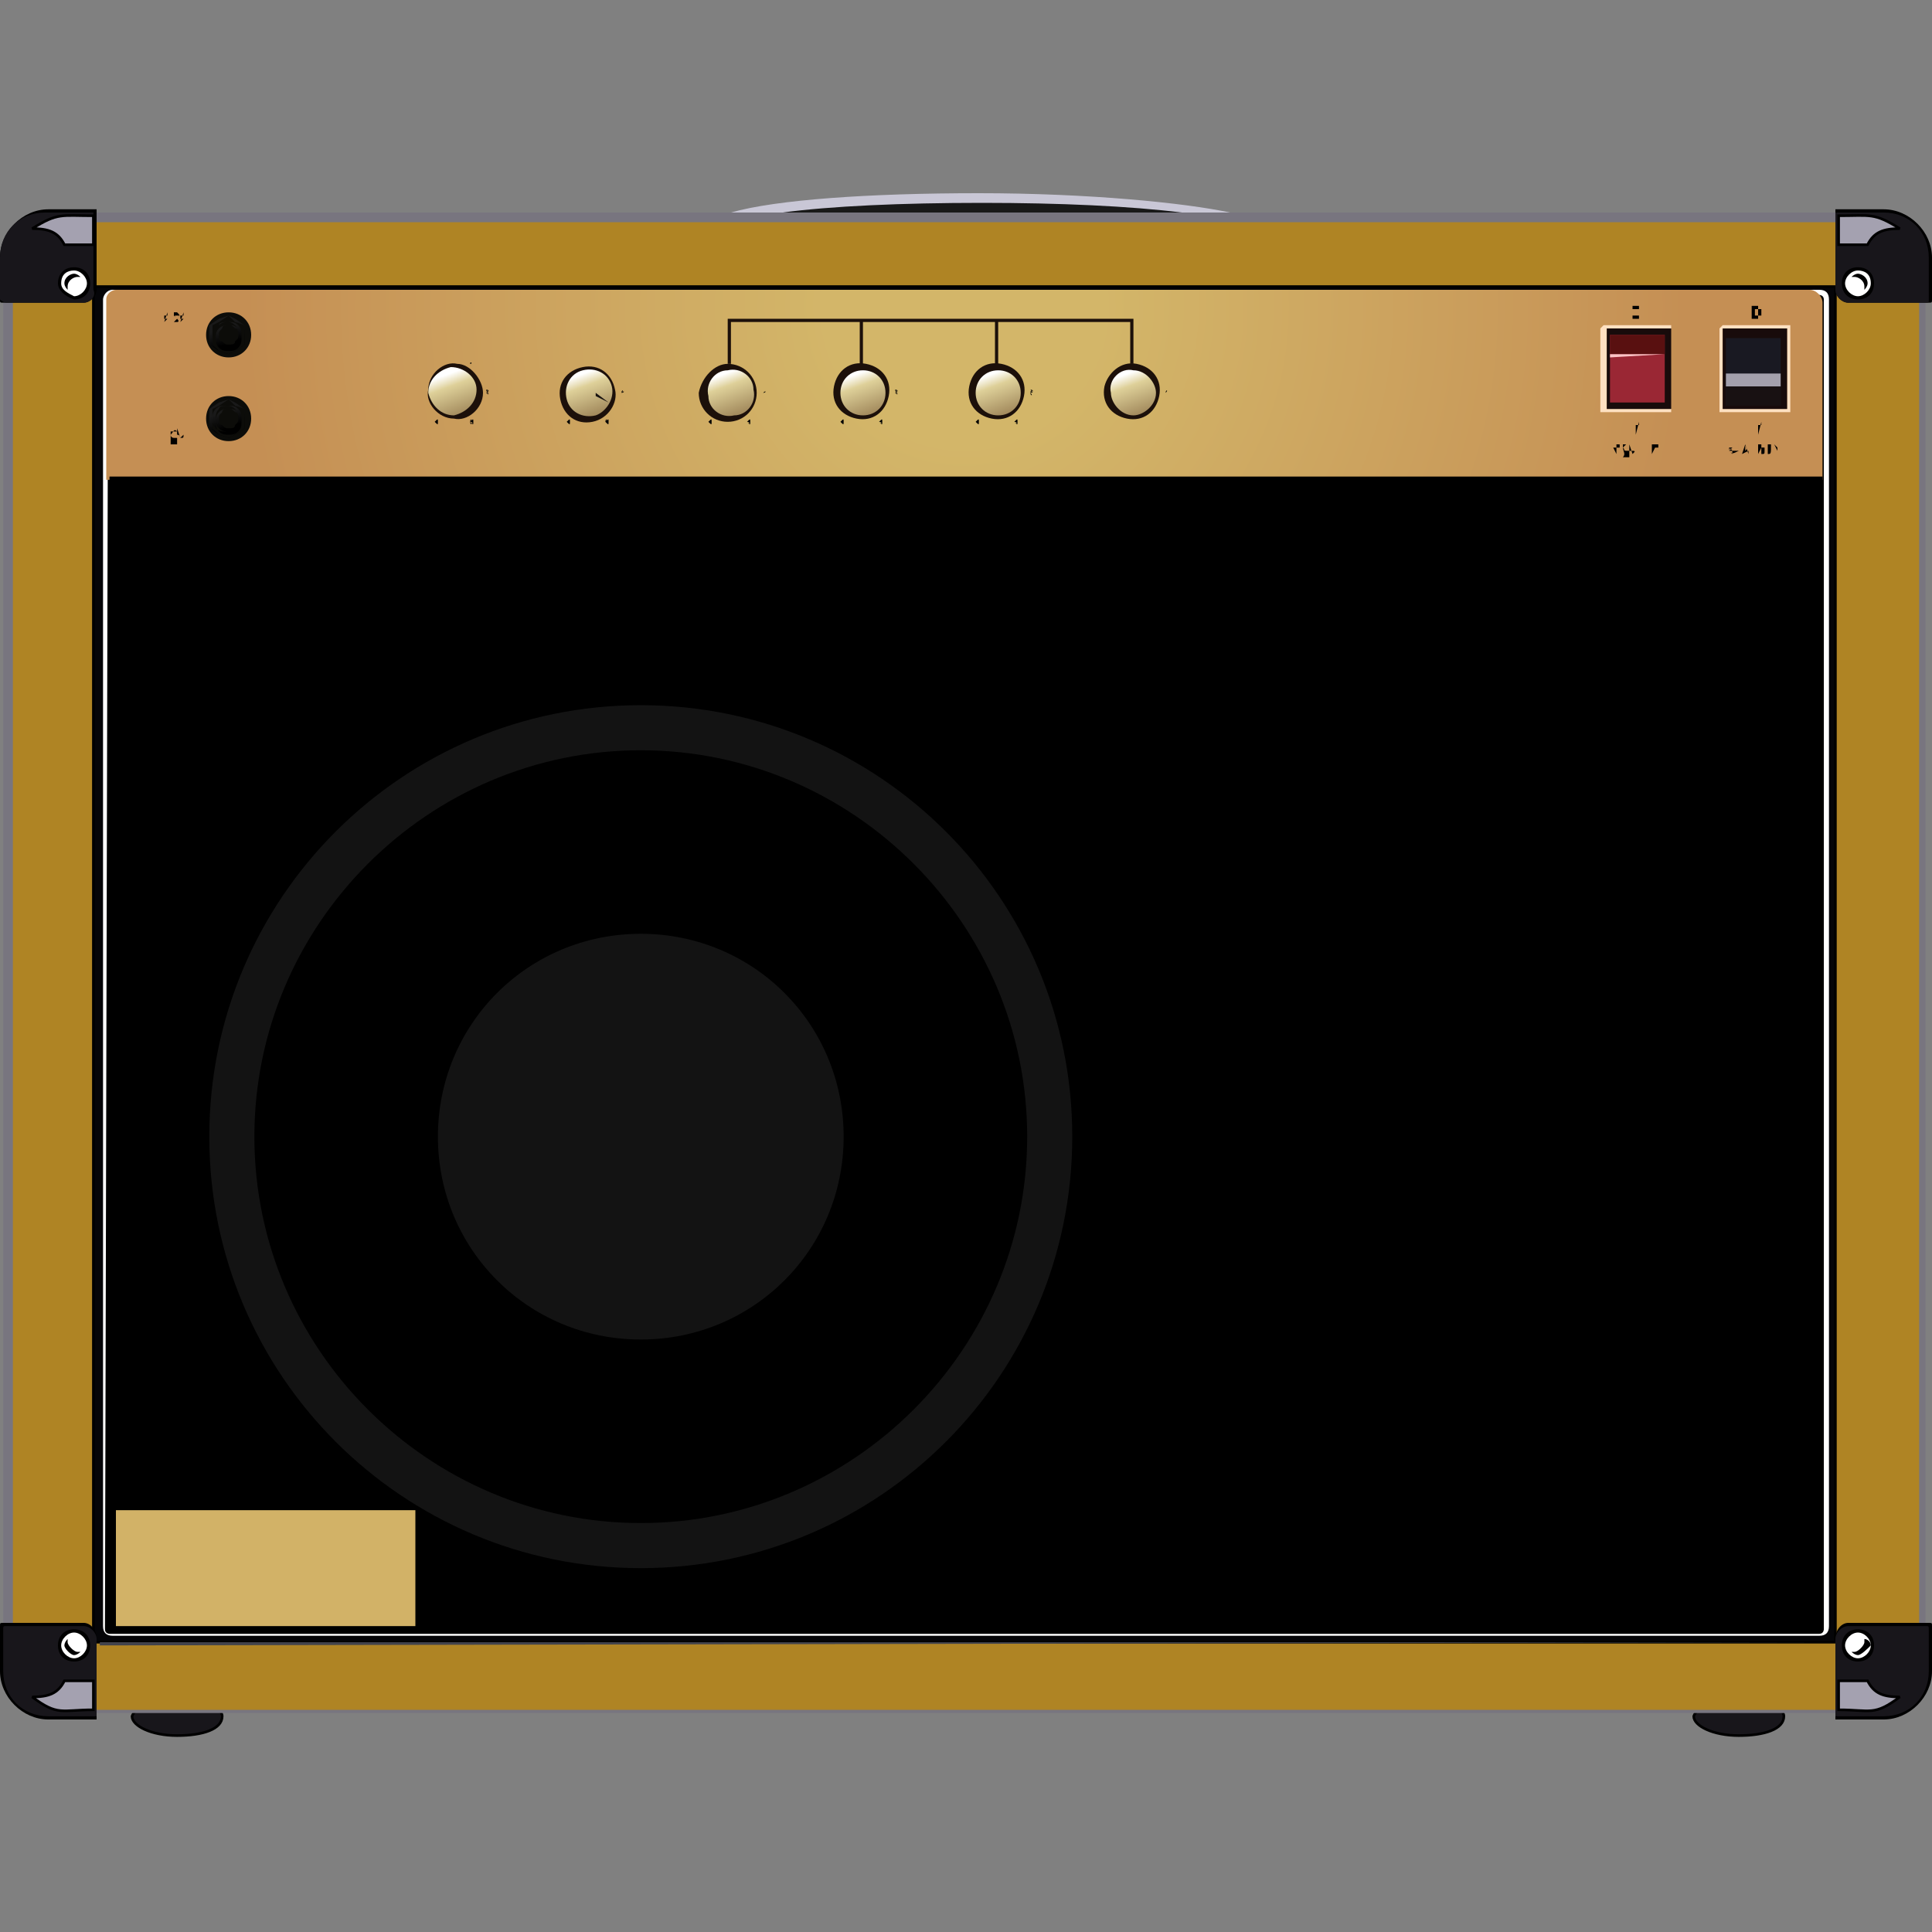 <svg enable-background="new 0 0 60 60" height="60" viewBox="0 0 60 60" width="60" xmlns="http://www.w3.org/2000/svg" xmlns:xlink="http://www.w3.org/1999/xlink"><rect x="0" y="0" width="60" height="60" fill="#808080" stroke="none"/><radialGradient id="a" cx="29.95" cy="9.512" gradientUnits="userSpaceOnUse" r="26.649"><stop offset=".16" stop-color="#d3b669"/><stop offset=".84" stop-color="#c58f54"/></radialGradient><linearGradient id="b"><stop offset="0" stop-color="#fff"/><stop offset=".15" stop-color="#ded099"/><stop offset=".5" stop-color="#a68e60"/><stop offset="1" stop-color="#81592a"/></linearGradient><linearGradient id="c" gradientUnits="userSpaceOnUse" x1="22.484" x2="23.364" xlink:href="#b" y1="11.616" y2="13.993"/><linearGradient id="d" gradientUnits="userSpaceOnUse" x1="26.586" x2="27.467" xlink:href="#b" y1="11.623" y2="14"/><linearGradient id="e" gradientUnits="userSpaceOnUse" x1="30.785" x2="31.666" xlink:href="#b" y1="11.62" y2="13.997"/><linearGradient id="f" gradientUnits="userSpaceOnUse" x1="34.984" x2="35.864" xlink:href="#b" y1="11.617" y2="13.994"/><linearGradient id="g" gradientUnits="userSpaceOnUse" x1="13.875" x2="14.755" xlink:href="#b" y1="11.634" y2="14.011"/><linearGradient id="h" gradientUnits="userSpaceOnUse" x1="18.084" x2="18.964" xlink:href="#b" y1="11.616" y2="13.992"/><linearGradient id="i"><stop offset=".25" stop-color="#191919"/><stop offset=".75"/></linearGradient><linearGradient id="j" gradientUnits="userSpaceOnUse" x1="6.826" x2="7.293" xlink:href="#i" y1="9.896" y2="10.945"/><linearGradient id="k"><stop offset=".21" stop-color="#191919"/><stop offset=".79"/></linearGradient><linearGradient id="l" gradientUnits="userSpaceOnUse" x1="6.943" x2="7.23" xlink:href="#k" y1="9.993" y2="10.827"/><linearGradient id="m" gradientUnits="userSpaceOnUse" x1="6.825" x2="7.292" xlink:href="#i" y1="12.495" y2="13.544"/><linearGradient id="n" gradientUnits="userSpaceOnUse" x1="6.913" x2="7.2" xlink:href="#k" y1="12.601" y2="13.435"/><path d="m5.5 52.7c.7 0 1.4.3 1.4.6 0 .4-.6.6-1.4.6s-1.4-.3-1.4-.6c.1-.3.7-.6 1.4-.6z" fill="#18161b" stroke="#000" stroke-miterlimit="2.414" stroke-width=".081"/><path d="m54 52.7c.7 0 1.4.3 1.4.6 0 .4-.6.6-1.4.6s-1.4-.3-1.4-.6c.1-.3.7-.6 1.4-.6z" fill="#18161b" stroke="#000" stroke-miterlimit="2.414" stroke-width=".081"/><path d="m1.6 6.6h56.7c.8 0 1.5.7 1.5 1.5v43.6c0 .8-.7 1.5-1.5 1.5h-56.7c-.8 0-1.5-.7-1.5-1.5v-43.6c0-.8.7-1.5 1.5-1.5z" fill="#78757f"/><path d="m1.9 6.9h56.2c.8 0 1.5.7 1.5 1.5v43.2c0 .8-.7 1.5-1.5 1.5-18.7 0-37.4 0-56.2 0-.8 0-1.5-.7-1.5-1.5 0-6.2 0-37 0-43.2 0-.9.7-1.5 1.5-1.5z" fill="#af8424"/><path d="m2.9 8.9h54.1v42.1h-54.1z" fill="#050508" stroke="#000" stroke-miterlimit="2.414" stroke-width=".081"/><path d="m3.5 9h53c.2 0 .3.1.3.3v41.2c0 .2-.1.3-.3.3h-53c-.2 0-.3-.1-.3-.3v-41.2c0-.1.1-.3.3-.3z" fill="#fff"/><path d="m3.4 9.2h53.1s.1 0 .1.1v41.3s0 .1-.1.1h-53.1s-.1 0-.1-.1z" stroke="#000" stroke-miterlimit="2.414" stroke-width=".081"/><path d="m2.6 9.4h-2.5c-.1 0-.1 0-.1-.1v-1.3c0-.8.7-1.5 1.5-1.5h1.5v2.5c0 .2-.2.4-.4.4z"/><path d="m2.6 9.4h-2.4c-.1 0-.2-.1-.2-.1v-1.3c0-.8.6-1.4 1.4-1.4h1.5v2.4c.1.2-.1.4-.3.4z" fill="#18161b"/><path d="m1 7.1c.5 0 .8.1 1 .5h.9c0-.3 0-.6 0-.9-1 0-1.1-.1-1.9.4z" fill="#a4a1b0" stroke="#000" stroke-miterlimit="2.414" stroke-width=".081"/><path d="m2.3 8.3c.3 0 .5.2.5.5s-.2.5-.5.5c-.3-.1-.5-.3-.5-.5 0-.3.2-.5.5-.5z"/><path d="m2.3 8.4c.2 0 .4.2.4.4s-.2.4-.4.4c-.2-.1-.4-.2-.4-.4 0-.3.2-.4.4-.4z" fill="#fff"/><path d="m2.3 8.5c.1 0 .2.1.2.1h-.1c-.1 0-.3.1-.3.3v.1s-.1-.1-.1-.2c0-.2.2-.3.3-.3z"/><path d="m57.4 9.4h2.5c.1 0 .1 0 .1-.1v-1.3c0-.8-.7-1.5-1.5-1.5h-1.5v2.5c0 .2.2.4.4.4z"/><path d="m57.4 9.4h2.4c.1 0 .1 0 .1-.1v-1.3c0-.8-.6-1.4-1.4-1.4h-1.5v2.4c0 .2.2.4.4.4z" fill="#18161b"/><path d="m59 7.1c-.5 0-.8.1-1 .5-.3 0-.6 0-.9 0 0-.3 0-.6 0-.9 1 0 1.1-.1 1.9.4z" fill="#a4a1b0" stroke="#000" stroke-miterlimit="2.414" stroke-width=".081"/><path d="m57.7 8.3c-.3 0-.5.2-.5.5s.2.5.5.5.5-.2.5-.5-.2-.5-.5-.5z"/><path d="m57.7 8.4c-.2 0-.4.2-.4.4s.2.4.4.4.4-.2.4-.4c0-.3-.2-.4-.4-.4z" fill="#fff"/><path d="m57.7 8.5c-.1 0-.2.1-.2.1h.1c.1 0 .3.1.3.3v.1s.1-.1.1-.2c0-.2-.2-.3-.3-.3z"/><path d="m2.6 50.4h-2.5c-.1 0-.1 0-.1.1v1.4c0 .8.7 1.5 1.5 1.5h1.5v-2.5c0-.3-.2-.5-.4-.5z"/><path d="m2.6 50.5h-2.4c-.1 0-.1 0-.1.1v1.3c0 .8.6 1.4 1.4 1.4h1.5v-2.4c0-.2-.2-.4-.4-.4z" fill="#18161b"/><path d="m1 52.7c.5 0 .8-.1 1-.5h.9v.9c-1 0-1.1.2-1.9-.4z" fill="#a4a1b0" stroke="#000" stroke-miterlimit="2.414" stroke-width=".081"/><path d="m2.3 51.6c.3 0 .5-.2.5-.5s-.2-.5-.5-.5-.5.2-.5.5.2.5.5.5z"/><path d="m2.3 51.5c.2 0 .4-.2.4-.4s-.2-.4-.4-.4-.4.2-.4.4.2.4.4.4z" fill="#fff"/><path d="m2.3 51.4c.1 0 .2-.1.2-.1s0 0-.1 0-.3-.2-.3-.3 0-.1 0-.1-.1.1-.1.2.2.3.3.3z"/><path d="m57.4 50.4h2.5c.1 0 .1 0 .1.1v1.4c0 .8-.7 1.5-1.5 1.5h-1.5v-2.5c0-.3.2-.5.4-.5z"/><path d="m57.4 50.5h2.4c.1 0 .1 0 .1.1v1.3c0 .8-.6 1.4-1.4 1.4h-1.5v-2.4c0-.2.2-.4.4-.4z" fill="#18161b"/><path d="m59 52.7c-.5 0-.8-.1-1-.5-.3 0-.6 0-.9 0v.9c1 0 1.1.2 1.9-.4z" fill="#a4a1b0" stroke="#000" stroke-miterlimit="2.414" stroke-width=".081"/><path d="m57.7 51.6c-.3 0-.5-.2-.5-.5s.2-.5.5-.5.5.2.5.5-.2.5-.5.5z"/><path d="m57.7 51.5c-.2 0-.4-.2-.4-.4s.2-.4.4-.4.4.2.4.4-.2.4-.4.4z" fill="#fff"/><path d="m57.7 51.4c-.1 0-.2-.1-.2-.1h.1c.1 0 .3-.2.3-.3s0-.1 0-.1c.1 0 .2.1.2.2-.1.1-.3.3-.4.3z"/><path d="m38.2 6.6c-1.4-.3-4.4-.6-7.8-.6s-6.3.2-7.7.6z" fill="#c9c7d6"/><path d="m24.3 6.6h12.4c-1.6-.2-3.8-.3-6.2-.3-2.5 0-4.7.1-6.2.3z" fill="#191919"/><path d="m56.9 51h-53.8v.1z" fill="#41424b"/><path d="m3.6 9h52.6c.2 0 .4.2.4.4v5.5h-53.3v-5.6c0-.2.2-.3.3-.3z" fill="url(#a)"/><path d="m3.4 14.8h53.2v.1.1h-53.2c0-.1 0-.1 0-.2z"/><path d="m26.8 11.4v-1.4h4.1v1.4h.1v-1.4h4.1v1.3h.1v-1.4h-.1-12.5v1.4h.1v-1.3h4v1.4z" fill="#1c100a"/><path d="m22.6 11.3c.5 0 .9.4.9.9s-.4.9-.9.9-.9-.4-.9-.9c.1-.5.5-.9.9-.9z" fill="#1c100a"/><path d="m22.6 11.5c.4-.1.8.2.8.6.1.4-.2.8-.6.8-.4.1-.8-.2-.8-.6-.1-.4.2-.8.6-.8z" fill="url(#c)"/><path d="m22.1 11.7.3.2z" fill="#17110f"/><path d="m27.6 12.3c-.1.5-.5.8-1 .7s-.8-.5-.7-1 .5-.8 1-.7.8.5.7 1z" fill="#1c100a"/><path d="m27.5 12.2c0 .4-.3.7-.7.7s-.7-.3-.7-.7.3-.7.7-.7.7.3.7.7z" fill="url(#d)"/><path d="m27.3 11.7-.3.3z" fill="#17110f"/><path d="m31.8 12.3c-.1.5-.5.8-1 .7s-.8-.5-.7-1 .5-.8 1-.7.8.5.7 1z" fill="#1c100a"/><path d="m35.3 11.3c.5.1.8.5.7 1s-.5.8-1 .7-.8-.5-.7-1c.1-.4.5-.8 1-.7z" fill="#1c100a"/><path d="m31.7 12.2c0 .4-.3.7-.7.7s-.7-.3-.7-.7.3-.7.7-.7.7.3.7.7z" fill="url(#e)"/><path d="m31.5 11.7-.3.3z" fill="#17110f"/><path d="m35.2 11.5c.4 0 .7.4.7.7 0 .4-.4.7-.7.7-.4 0-.7-.4-.7-.7-.1-.4.3-.8.7-.7z" fill="url(#f)"/><path d="m34.7 11.6.3.3z" fill="#17110f"/><path d="m15 12.2c0 .5-.5.9-.9.8-.5 0-.9-.5-.8-.9 0-.5.5-.9.9-.8.4 0 .8.5.8.9z" fill="#1c100a"/><path d="m14.8 12.1c0 .4-.3.7-.7.8-.4 0-.7-.3-.8-.7 0-.4.3-.7.7-.8.4 0 .8.3.8.7z" fill="url(#g)"/><path d="m14.6 11.7-.3.3z" fill="#17110f"/><path d="m18.4 13.1c-.5.1-.9-.2-1-.7s.2-.9.7-1 .9.2 1 .7c.1.4-.2.9-.7 1z" fill="#1c100a"/><path d="m18.5 12.9c-.4.1-.8-.1-.9-.5s.1-.8.5-.9.8.1.9.5-.2.8-.5.9z" fill="url(#h)"/><path d="m18.9 12.5c0 .1 0 .1 0 0l-.4-.2v-.1z" fill="#17110f"/><path d="m22 13.1s.1 0 0 0c.1 0 .1 0 0 0 .1-.1.1-.1.1 0s0 .1-.1 0c.1.1 0 .1 0 0 0 .1 0 .1 0 0zm.6-2.1v.2zm.8.7.2-.1zm.1.9.2.1-.2-.1c0 .1 0 .1 0 0zm-1.7.1-.2.1.2-.1c0-.1 0-.1 0 0zm0-1-.2-.1zm-.2.5h-.1.1c-.1 0-.1 0 0 0-.1 0 0 0 0 0 0-.1 0-.1 0-.1v.1c-.1 0-.1 0 0 0zm.5-.9v-.2zm1.1-.1c0 .1 0 .1 0 0v.1s0 0 0-.1c-.1 0-.1 0 0 0zm0 .1c0-.1 0 0 0 0zm.5.9c0-.1 0-.1 0 0 .1-.1.1-.1 0 0 .1-.1.1 0 0 0s.1 0 0 0c.1 0 .1 0 0 0 0 .1 0 .1 0 0zm0-.1s0 .1 0 0c0 .1 0 .1 0 0zm0 .1s0 .1 0 0zm-.6 1v-.1zm.1-.1c0-.1 0-.1 0 0 .1-.1.1-.1 0 0 .1-.1.1-.1.1 0s0 .1-.1 0c0 .1 0 .1 0 0zm0 0s0 .1 0 0c0 .1 0 .1 0 0 .1.1.1 0 0 0 .1 0 .1 0 0 0 0-.1 0-.1 0 0zm-1.2 0c0 .1 0 .1 0 0 0 .1.1.1 0 0 .1.1.1.1 0 0 .1 0 .1 0 0 0z"/><path d="m26.1 13.1c.1 0 .1 0 0 0 .1-.1.1-.1.1 0s0 .1-.1 0c0 .1 0 .1 0 0zm1.5-1.4.2-.1zm0 .9.2.1-.2-.1c0 .1 0 .1 0 0zm-1.6.1-.2.1.2-.1c0-.1 0-.1 0 0zm0-1-.2-.1zm-.3.5h-.1.1c-.1 0-.1 0 0 0 0-.1 0-.1 0-.1v.1c-.1 0-.1 0 0 0zm.5-.9v-.2zm1.2-.1c-.1 0-.1 0 0 0 0 .1 0 .1 0 0v.1s0 0 0-.1c-.1 0-.1 0 0 0zm-.1.1s.1 0 0 0c0-.1 0 0 0 0zm.5.9c0-.1 0-.1 0 0 .1-.1.1-.1 0 0 .1-.1.1 0 0 0 .1 0 .1 0 0 0 .1.1.1.1 0 0 0 .1 0 .1 0 0zm0-.1s0 .1 0 0c0 .1 0 .1 0 0 0 .1.1.1 0 0 .1.1.1 0 0 0 .1 0 .1 0 0 0zm0 .1s0 .1 0 0c.1.1.1 0 0 0 .1 0 .1 0 0 0zm-.6 1v-.1zm.1-.1c0-.1 0-.1 0 0 .1-.1.1-.1 0 0 .1-.1.1-.1.1 0s0 .1-.1 0c0 .1 0 .1 0 0zm0 0s0 .1 0 0c0 .1 0 .1 0 0 .1.1.1.1 0 0 .1.1.1 0 0 0 .1 0 .1 0 0 0 .1-.1.1-.1 0 0 0-.1 0-.1 0 0zm-1.1 0c0 .1 0 .1 0 0z"/><path d="m30.3 13.1c.1 0 .1 0 0 0 .1-.1.1-.1.1 0s0 .1-.1 0c0 .1 0 .1 0 0zm1.5-1.4.2-.1zm0 .9.2.1-.2-.1c0 .1 0 .1 0 0zm-1.6.1-.2.1.2-.1c0-.1 0-.1 0 0zm-.1-1-.2-.1.2.1c.1 0 .1 0 0 0zm-.2.5h-.1.1c-.1 0-.1 0 0 0 0-.1 0-.1 0-.1v.1c-.1 0-.1 0 0 0zm.5-.9v-.2zm1.2-.1c-.1 0-.1 0 0 0 0 .1 0 .1 0 0v.1s0 0 0-.1c-.2 0-.1 0 0 0-.1 0-.1 0 0 0zm-.1.1c0-.1 0 0 0 0zm.5.9c0-.1 0-.1 0 0 0-.1.1-.1 0 0 .1-.1.1-.1 0 0 .1-.1.1 0 0 0 .1 0 .1 0 0 0 .1.1 0 .1 0 0 0 .1 0 .1 0 0zm0-.1s0 .1 0 0c0 .1 0 .1 0 0 .1.1.1 0 0 0 .1 0 .1 0 0 0zm0 .1s0 .1 0 0c.1 0 .1 0 0 0zm-.6 1v-.1zm.1-.1c0-.1 0-.1 0 0 .1-.1.1-.1 0 0 .1-.1.1-.1.1 0s0 .1-.1 0c0 .1 0 .1 0 0zm0 0s0 .1 0 0c0 .1 0 .1 0 0 .1.1.1.1 0 0 .1.1.1 0 0 0 .1 0 .1 0 0 0 .1-.1.1-.1 0 0 0-.1 0-.1 0 0zm-1.1 0c0 .1 0 .1 0 0z"/><path d="m34.5 13.1c.1 0 .1 0 0 0 .1-.1.1-.1 0 0 .1.1.1.1 0 0 0 .1 0 .1 0 0zm.6-2.1v.2zm.8.7.2-.1zm.1.9.2.1-.2-.1c-.1.1-.1.1 0 0zm-1.7.1-.2.1.2-.1c0-.1 0-.1 0 0zm0-1-.2-.1zm-.2.5c-.1 0-.1 0 0 0 0-.1 0-.1 0-.1v.1c-.1 0-.1 0 0 0zm.5-.9v-.2zm1.1-.1c-.1 0-.1 0 0 0-.1 0 0 0 0 0 0 .1 0 .1 0 0v.1s0 0 0-.1c-.1 0-.1 0 0 0-.1 0 0 0 0 0zm-.1.1c.1 0 .1 0 0 0 .1 0 .1-.1 0 0 .1-.1.1 0 0 0zm.6.9c0-.1 0-.1 0 0 0-.1.1-.1 0 0 .1-.1 0 0 0 0 .1 0 .1 0 0 0 0 .1 0 .1 0 0-.1 0-.1 0 0 0zm0-.1s0 .1 0 0c0 .1 0 .1 0 0zm0 .1s0 .1 0 0zm-.6 1v-.1zm.1-.1c0-.1 0-.1 0 0 .1-.1.1-.1 0 0 .1.1.1.1 0 0 0 .1 0 .1 0 0zm0 0s0 .1 0 0c0 .1 0 .1 0 0s0-.1 0 0zm-1.2 0c0 .1 0 .1 0 0 .1.1.1.1 0 0 .1 0 .1 0 0 0z"/><path d="m13.5 13.1s.1 0 0 0c.1-.1.1-.1.1 0s0 .1-.1 0c0 .1 0 .1 0 0zm.6-2.1v.2zm.8.7.2-.1zm0 .9.2.1-.2-.1c0 .1 0 .1 0 0zm-1.6.1-.2.1.2-.1c0-.1 0-.1 0 0zm0-1-.2-.1zm-.3.5h-.1.1c0-.1 0-.1 0-.1zm.5-.9v-.2zm1.2-.1c-.1 0-.1 0 0 0 0 .1 0 .1 0 0v.1s0 0 0-.1c-.1 0-.1 0 0 0zm-.1.1s.1 0 0 0c.1 0 .1 0 0 0 .1 0 0-.1 0 0 0-.1 0 0 0 0zm.5.9c0-.1 0-.1 0 0 .1-.1.1-.1 0 0 .1-.1.1 0 0 0 .1 0 .1 0 0 0 .1.1.1.1 0 0 0 .1 0 .1 0 0zm0-.1s0 .1 0 0c0 .1.1.1 0 0 .1.1.1.1 0 0 .1.1.1 0 0 0 .1 0 .1 0 0 0zm0 .1s.1.1 0 0c.1.1.1 0 0 0 .1 0 .1 0 0 0zm-.5 1v-.1zm0-.1c0-.1.1-.1 0 0 .1-.1.1-.1 0 0 .1-.1.1-.1.1 0s0 .1-.1 0c.1.1 0 .1 0 0zm0 0s0 .1 0 0c.1.1.1.1 0 0 .1.1.1 0 0 0 .1 0 .1 0 0 0 .1-.1.1-.1 0 0zm-1.1 0c0 .1 0 .1 0 0z"/><path d="m17.6 13.1c.1 0 .1 0 0 0 .1-.1.1-.1.1 0s0 .1-.1 0c0 .1 0 .1 0 0zm.6-2.1v.2zm.8.7.2-.1zm.1.9.2.1-.2-.1c-.1.1-.1.1 0 0zm-1.7.1-.2.1.2-.1c0-.1 0-.1 0 0zm0-1-.2-.1zm-.2.5h-.1.1c-.1 0-.1 0 0 0 0-.1 0-.1 0-.1v.1c-.1 0-.1 0 0 0zm.5-.9v-.2zm1.1-.1c-.1 0-.1 0 0 0-.1 0 0 0 0 0 0 .1 0 .1 0 0v.1s0 0 0-.1c-.1 0-.1 0 0 0zm-.1.1c.1 0 .1 0 0 0 .1 0 .1-.1 0 0 .1-.1.1 0 0 0zm.6.9c0-.1 0-.1 0 0 0-.1.1-.1 0 0 .1-.1.1 0 0 0 .1 0 .1 0 0 0 0 .1 0 .1 0 0-.1 0-.1 0 0 0zm0-.1s0 .1 0 0c0 .1 0 .1 0 0zm0 .1s0 .1 0 0zm-.6 1v-.1zm.1-.1c0-.1 0-.1 0 0 0-.1.1-.1 0 0 .1-.1.1-.1.1 0s0 .1-.1 0c0 .1 0 .1 0 0zm0 0s0 .1 0 0c0 .1 0 .1 0 0s0-.1 0 0zm-1.2 0c0 .1 0 .1 0 0 .1.1.1.1 0 0 .1 0 .1 0 0 0z"/><path d="m49.8 10.1h2 .1v.1 2.5.1h-.1-2-.1v-.1-2.5zm2.1.1h-2v2.5h2v-2.5c0 .1 0 .1 0 0z" fill="#fee0c1"/><path d="m51.9 10.2h-2v2.5h2v-2.5c0 .1 0 .1 0 0z" fill="#180b0b"/><path d="m51.7 10.4h-1.7v2.1h1.7z" fill="#9a2734"/><path d="m51.7 10.4h-1.7v.6h1.7z" fill="#591010"/><path d="m51.7 11h-1.7v.1l1.7-.1c0 .1 0 .1 0 0z" fill="#fac3c5"/><path d="m53.5 10.1h2 .1v.1 2.5.1h-.1-2-.1v-.1-2.5zm2 .1h-2v2.5h2v-2.5c0 .1 0 .1 0 0z" fill="#fee0c1"/><path d="m55.5 10.2h-2v2.5h2v-2.5c0 .1 0 .1 0 0z" fill="#180b0b"/><path d="m55.3 12.6h-1.7v-2.1h1.7v2.1c.1 0 .1 0 0 0z" fill="#191922"/><path d="m55.3 12.6h-1.7v-.6h1.7v.6c.1 0 .1 0 0 0z" fill="#181112"/><path d="m55.3 12h-1.7v-.4h1.7v.4c.1 0 .1 0 0 0z" fill="#a3a0ac"/><path d="m50.2 14.1v-.3h.1v.1s0 0-.1 0h-.1zm.2-.2c0-.1 0-.1 0-.1h.1.1v.1.1.1.1s0 0-.1 0c0 0 0 0-.1 0 .1-.1 0-.2 0-.3 0 .1 0 .1 0 0zm0 0c0 .1.1.1 0 0 0 .1.1.1.1.1h.1v-.1-.1s0 0-.1 0zm.3.2-.1-.3v.2c.2 0 .2 0 .1.1 0-.1 0-.1 0-.1v-.2.2.1s0 0 0-.1v-.2.3l-.2-.3zm.3 0v-.3h.2-.2v.1h.1-.1v.2h.2zm.3 0v-.3h.1.1v.1s0 0-.1 0l-.1.2.1-.2z"/><path d="m53.7 14c.1.1.1.1.1.1 0-.1 0-.2-.1-.1.1-.1 0-.1 0 0 0-.1 0-.1 0 0 0-.1 0-.1 0-.1h.1l-.1.1h.2.1c-.2.1-.2.1-.3 0 0 .1 0 .1 0 0zm.3.1v-.3h-.1.2-.1zm.1 0 .1-.3.1.3v-.1zm.1-.1c.1-.1 0-.1 0-.2zm.2.1v-.3.3l.1-.3-.1.3v-.3zm.2 0v-.3h.1v.1l-.1.2c.1 0 .1 0 0 0zm.1 0c.1 0 .1 0 .1-.1v-.1h-.1zm.2 0v-.3h.1c0 .3 0 .3-.1.3zm0-.2c.1 0 .1 0 0 0 .1-.1.1-.1 0 0zm0 .2c.1 0 .1 0 0 0zm.3 0v-.1l-.1-.2.1.1v.2c0-.1 0-.1 0-.2v-.1.2z"/><path d="m50.7 9.7v-.1s0 0 0-.1h.1.1v.1.1.1.1s0 0-.1 0h-.1c0-.1 0-.1 0-.2zm0 0v.1h.1.1v-.1c0-.1 0-.1 0-.1s0 0-.1 0c0 0 0 0-.1 0z"/><path d="m50.8 13.5v-.3h.1s0 0 0-.1z"/><path d="m54.4 9.7v-.1s0 0 0-.1h.1.1v.1.1.1.1s0 0-.1 0h-.1c0-.1 0-.1 0-.2zm.1 0v.1h.1.1v-.1c0-.1 0-.1 0-.1s0 0-.1 0c0 0 0 0-.1 0z"/><path d="m54.6 13.5v-.3h.1s0 0 0-.1z"/><path d="m5.1 10v-.3.1h.1v-.1l-.1.3.1-.1h-.1zm.2 0v-.3zm.2-.1c.1.1 0 .1 0 .1s0 0-.1 0c0 0 0 0 .1-.1-.1 0-.1 0 0 0l-.1-.1s0 0 0-.1h.1c.1.1.1.1 0 .2.1-.1.1-.1 0-.1s-.1 0 0 .1c-.1 0-.1 0 0 0-.1.1-.1.1 0 0 0 .1 0 .1 0 0zm.1.1v-.3.1h.1v-.1l-.1.3.1-.1h-.1zm-.5 3.6v-.3zm.2-.1c0-.1 0-.1 0-.1h.1.1v.1.1.1.1s0 0-.1 0c0 0 0 0-.1 0 0-.2 0-.2 0-.3zm0 0c0 .1.1.1.1.1h.1v-.1s0 0 0-.1c-.1-.1-.1 0-.2.1 0-.1 0-.1 0 0zm.3.1-.1-.3v.2c.1 0 .1.1.1.1 0-.1 0-.1 0 0l.1-.3v.2l-.1.1c.1 0 .1 0 .1-.1v-.2l-.1.3v-.2z"/><path d="m7.1 9.7c.4 0 .7.3.7.7s-.3.7-.7.7-.7-.3-.7-.7.3-.7.7-.7z" fill="#0c0c09"/><path d="m7.1 9.8.2.1.3.2v.3.3l-.3.2-.2.1-.3-.1-.3-.2v-.3-.3l.3-.2z" fill="url(#j)"/><path d="m7.1 9.8.2.2.3.1v.3.3l-.3.2-.2.1-.3-.1-.2-.2v-.3-.3l.2-.1z" fill="#0c0c09"/><path d="m7.1 10c.1 0 .2 0 .3.1s.1.2.1.3 0 .2-.1.3-.2.1-.3.1-.2 0-.3-.1-.1-.2-.1-.3 0-.2.1-.3c0-.1.2-.1.3-.1zm0 .1c.1 0 .2 0 .3.1s.1.2.1.3 0 .2-.1.3-.2.1-.3.1-.2 0-.3-.1-.1-.2-.1-.3 0-.2.1-.3.2-.1.3-.1zm.2.1c-.1-.1-.1-.1-.2-.1s-.2 0-.2.1c-.1.1-.1.1-.1.2s0 .2.1.2c.1.1.1.1.2.1s.2 0 .2-.1c.1-.1.1-.1.1-.2s0-.2-.1-.2zm0-.1s-.1-.1-.2-.1-.2 0-.3.1-.1.2-.1.3 0 .2.1.3.2.1.3.1.2 0 .3-.1.1-.2.1-.3-.1-.2-.2-.3z" fill="url(#l)"/><path d="m7.1 12.3c.4 0 .7.3.7.7s-.3.7-.7.7-.7-.3-.7-.7.3-.7.7-.7z" fill="#0c0c09"/><path d="m7.1 12.4.2.1.3.2v.3.3l-.3.2-.2.1-.3-.1-.3-.2v-.3-.3l.3-.2z" fill="url(#m)"/><path d="m7.1 12.4.2.2.3.1v.3.3l-.3.2-.2.1-.3-.1-.2-.2v-.3-.3l.2-.1z" fill="#0c0c09"/><path d="m7.1 12.6c.1 0 .2 0 .3.1s.1.2.1.3 0 .2-.1.3-.2.1-.3.1-.2 0-.3-.1-.1-.2-.1-.3 0-.2.1-.3c0-.1.2-.1.3-.1zm0 .1c.1 0 .2 0 .3.1s.1.2.1.3 0 .2-.1.3-.2.1-.3.1-.2 0-.3-.1-.1-.2-.1-.3 0-.2.1-.3.2-.1.3-.1zm.2.1c-.1-.1-.1-.1-.2-.1s-.2 0-.2.1c-.1.1-.1.1-.1.2s0 .2.1.2c.1.1.1.1.2.1s.2 0 .2-.1c.1-.1.1-.1.1-.2s0-.2-.1-.2zm0-.1c-.1-.1-.2-.1-.3-.1s-.2 0-.3.1-.1.2-.1.3 0 .2.1.3.2.1.3.1.2 0 .3-.1.1-.2.1-.3 0-.2-.1-.3z" fill="url(#n)"/><path d="m5.4 10.1v3.1z"/><path d="m19.9 21.9c7.4 0 13.4 6 13.4 13.4s-6 13.4-13.4 13.4-13.4-6-13.4-13.4 6-13.4 13.4-13.4z" fill="#131313"/><path d="m19.9 23.3c-6.6 0-12 5.4-12 12s5.4 12 12 12 12-5.4 12-12-5.4-12-12-12zm0 18.3c-3.5 0-6.3-2.8-6.3-6.3s2.8-6.3 6.3-6.3 6.3 2.8 6.3 6.3-2.8 6.3-6.3 6.3z"/><path d="m12.9 46.9h-9.3v3.6h9.3z" fill="#d2b267"/></svg>
